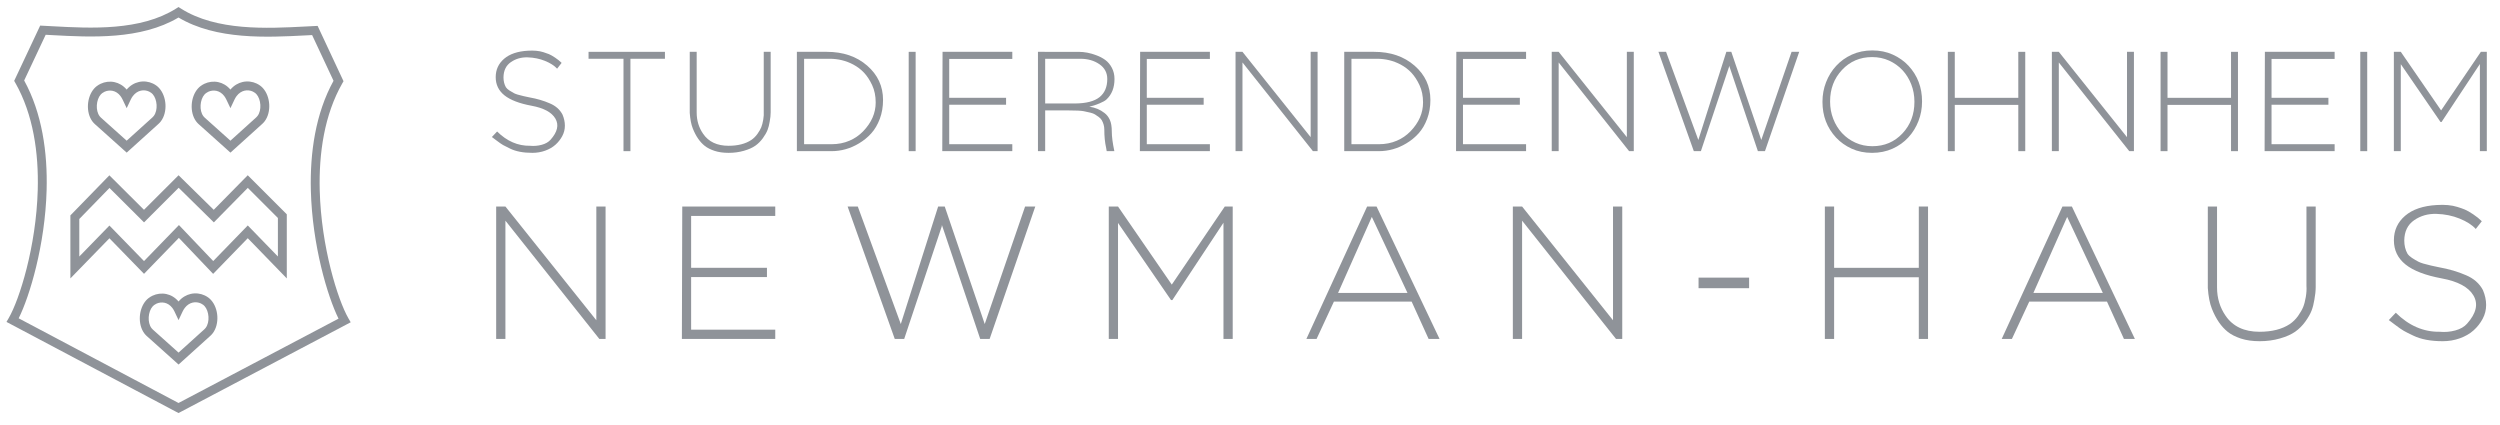 <?xml version="1.0" encoding="UTF-8" standalone="no"?>
<!-- Created with Inkscape (http://www.inkscape.org/) -->

<svg
   version="1.1"
   id="svg2"
   xml:space="preserve"
   width="212"
   height="36"
   viewBox="0 0 212 36"
   sodipodi:docname="nh_logo_studierende.eps"
   xmlns:inkscape="http://www.inkscape.org/namespaces/inkscape"
   xmlns:sodipodi="http://sodipodi.sourceforge.net/DTD/sodipodi-0.dtd"
   xmlns="http://www.w3.org/2000/svg"
   xmlns:svg="http://www.w3.org/2000/svg"><defs
     id="defs6" /><sodipodi:namedview
     id="namedview4"
     pagecolor="#ffffff"
     bordercolor="#666666"
     borderopacity="1.0"
     inkscape:pageshadow="2"
     inkscape:pageopacity="0.0"
     inkscape:pagecheckerboard="0" /><g
     id="g8"
     inkscape:groupmode="layer"
     inkscape:label="ink_ext_XXXXXX"
     transform="matrix(1.333,0,0,-1.333,0,36)"><g
       id="g10"
       transform="scale(0.1)"><path
         d="m 115.074,264.637 c 22.649,-14.379 54.875,-12.699 79.024,-11.442 h 0.011 l 6.067,0.305 1.887,0.094 0.804,-1.719 15.039,-32.137 0.629,-1.34 -0.726,-1.261 c -11.465,-20.051 -15,-44.567 -14.414,-68.074 0.91,-36.25 11.578,-69.922 18.238,-81.473 l 1.469,-2.543 -2.598,-1.367 L 114.875,8 113.555,7.301 112.238,8 6.73,63.898 l -2.602,1.379 1.473,2.543 c 6.688,11.539 17.422,45.188 18.41,81.426 0.641,23.512 -2.848,48.043 -14.266,68.113 l -0.723,1.266 0.621,1.324 15.109,32.114 0.812,1.726 1.891,-0.101 6.141,-0.325 c 24.07,-1.312 55.805,-3.043 78.453,11.274 l 1.519,0.953 z m 79.313,-17.09 C 169.973,246.273 137.566,244.59 113.551,258.926 89.543,244.652 57.637,246.391 33.309,247.715 L 29.055,247.941 15.375,218.863 C 26.797,198.031 30.309,173.027 29.656,149.117 28.707,114.238 18.852,81.488 11.879,67.574 L 113.563,13.703 215.359,67.363 c -6.941,13.926 -16.734,46.703 -17.609,81.571 -0.605,23.925 2.961,48.929 14.426,69.734 l -13.617,29.09 -4.172,-0.211"
         style="fill:#8f9399;fill-opacity:1;fill-rule:nonzero;stroke:none"
         id="path12" /><path
         d="m 84.531,208.984 c -0.496,-0.652 -0.969,-1.429 -1.391,-2.324 l -2.547,-5.406 -2.567,5.406 c -0.406,0.856 -0.871,1.625 -1.379,2.293 l 0.008,0.008 c -1.418,1.867 -3.184,2.926 -4.977,3.316 -1.797,0.391 -3.648,0.137 -5.246,-0.617 -0.527,-0.254 -1.027,-0.555 -1.469,-0.887 v -0.011 c -0.312,-0.239 -0.598,-0.496 -0.836,-0.766 -1.484,-1.652 -2.363,-4.199 -2.519,-6.836 -0.156,-2.601 0.402,-5.207 1.77,-7.012 l -0.004,-0.003 c 0.246,-0.325 0.508,-0.614 0.773,-0.852 l 16.43,-14.727 16.496,14.907 c 0.254,0.23 0.512,0.519 0.762,0.847 1.375,1.817 1.938,4.438 1.781,7.051 -0.16,2.637 -1.039,5.188 -2.527,6.836 l -0.012,0.012 c -0.23,0.261 -0.504,0.511 -0.805,0.738 h -0.004 c -0.445,0.332 -0.922,0.629 -1.406,0.856 -1.598,0.753 -3.465,0.996 -5.269,0.585 -1.812,-0.41 -3.606,-1.503 -5.051,-3.414 z m -3.953,4.102 c 2.223,2.637 4.961,4.191 7.774,4.828 3.066,0.695 6.223,0.289 8.926,-0.988 0.863,-0.406 1.672,-0.899 2.406,-1.453 l 0.008,-0.008 c 0.555,-0.426 1.094,-0.922 1.594,-1.481 2.367,-2.625 3.75,-6.445 3.977,-10.277 0.234,-3.871 -0.688,-7.867 -2.907,-10.801 -0.421,-0.554 -0.925,-1.105 -1.492,-1.617 l -18.383,-16.609 -1.887,-1.707 -1.891,1.695 -18.316,16.422 c -0.57,0.504 -1.074,1.062 -1.516,1.637 l -0.012,0.007 c -2.215,2.922 -3.129,6.903 -2.895,10.762 0.227,3.828 1.605,7.641 3.957,10.266 l 0.012,0.011 c 0.516,0.575 1.062,1.086 1.621,1.508 l 0.004,-0.008 c 0.777,0.594 1.609,1.098 2.461,1.5 2.699,1.274 5.824,1.704 8.855,1.043 2.781,-0.605 5.488,-2.121 7.703,-4.73"
         style="fill:#8f9399;fill-opacity:1;fill-rule:nonzero;stroke:none"
         id="path14" /><path
         d="m 150.539,208.988 c -0.5,-0.656 -0.973,-1.437 -1.391,-2.328 l -2.55,-5.406 -2.567,5.406 c -0.402,0.856 -0.871,1.625 -1.379,2.293 l 0.008,0.008 c -1.418,1.867 -3.183,2.926 -4.976,3.316 -1.793,0.391 -3.649,0.137 -5.243,-0.617 -0.531,-0.254 -1.031,-0.555 -1.468,-0.887 v -0.011 c -0.317,-0.239 -0.602,-0.5 -0.84,-0.766 -1.485,-1.652 -2.363,-4.203 -2.52,-6.836 -0.156,-2.601 0.403,-5.207 1.77,-7.012 l -0.004,-0.003 c 0.23,-0.297 0.496,-0.59 0.789,-0.852 l -0.008,-0.004 16.426,-14.723 16.492,14.907 c 0.254,0.23 0.512,0.515 0.762,0.851 1.379,1.817 1.937,4.434 1.781,7.047 -0.156,2.637 -1.035,5.184 -2.519,6.832 l -0.004,-0.008 c -0.274,0.301 -0.559,0.567 -0.828,0.774 h -0.008 c -0.43,0.324 -0.899,0.609 -1.399,0.844 -1.593,0.753 -3.461,0.996 -5.265,0.585 -1.821,-0.41 -3.618,-1.507 -5.059,-3.41 z m -3.953,4.094 c 2.227,2.641 4.957,4.199 7.769,4.832 3.067,0.695 6.223,0.289 8.926,-0.988 0.848,-0.399 1.66,-0.891 2.41,-1.461 v -0.004 c 0.59,-0.449 1.122,-0.941 1.59,-1.453 v -0.012 c 2.371,-2.625 3.758,-6.449 3.989,-10.289 0.23,-3.871 -0.684,-7.863 -2.911,-10.797 -0.421,-0.562 -0.921,-1.109 -1.492,-1.621 l -18.383,-16.609 -1.886,-1.707 -1.891,1.695 -18.316,16.422 h -0.012 c -0.547,0.488 -1.051,1.043 -1.504,1.637 l -0.012,0.007 c -2.215,2.922 -3.129,6.903 -2.894,10.762 0.226,3.828 1.605,7.641 3.957,10.262 0.519,0.582 1.066,1.097 1.633,1.523 l 0.004,-0.008 c 0.777,0.594 1.613,1.098 2.46,1.5 2.7,1.274 5.825,1.704 8.856,1.043 2.785,-0.605 5.492,-2.121 7.707,-4.734"
         style="fill:#8f9399;fill-opacity:1;fill-rule:nonzero;stroke:none"
         id="path16" /><path
         d="m 117.539,74.176 0.008,-0.004 c -0.516,-0.684 -0.992,-1.461 -1.402,-2.328 l -2.555,-5.422 -2.559,5.422 c -0.418,0.887 -0.883,1.656 -1.375,2.305 -1.418,1.863 -3.179,2.926 -4.976,3.312 -1.793,0.387 -3.641,0.137 -5.239,-0.617 -0.531,-0.254 -1.027,-0.555 -1.473,-0.887 V 75.945 C 97.672,75.719 97.387,75.453 97.125,75.16 l -0.004,0.008 c -1.477,-1.652 -2.352,-4.199 -2.512,-6.828 -0.152,-2.602 0.402,-5.203 1.77,-7.004 L 96.375,61.332 c 0.231,-0.301 0.496,-0.594 0.789,-0.852 l -0.008,-0.008 16.426,-14.719 16.492,14.898 -0.008,0.004 c 0.301,0.273 0.571,0.566 0.786,0.848 l -0.008,0.008 c 1.375,1.816 1.933,4.434 1.777,7.047 -0.16,2.637 -1.039,5.184 -2.527,6.832 -0.25,0.277 -0.531,0.539 -0.817,0.758 l -0.007,-0.008 c -0.446,0.336 -0.922,0.629 -1.403,0.856 -1.597,0.754 -3.465,0.996 -5.269,0.586 -1.821,-0.414 -3.618,-1.508 -5.059,-3.406 z m -3.953,4.086 c 2.227,2.641 4.957,4.199 7.769,4.836 3.067,0.695 6.223,0.289 8.926,-0.988 0.856,-0.406 1.664,-0.895 2.403,-1.449 v -0.012 c 0.57,-0.434 1.105,-0.93 1.593,-1.473 2.375,-2.625 3.762,-6.445 3.989,-10.285 0.234,-3.867 -0.684,-7.859 -2.903,-10.793 h -0.011 c -0.457,-0.602 -0.954,-1.152 -1.477,-1.625 h -0.008 l -18.383,-16.605 -1.886,-1.707 -1.891,1.695 -18.32,16.418 H 93.375 c -0.547,0.488 -1.051,1.043 -1.504,1.641 l -0.012,0.008 c -2.211,2.918 -3.125,6.898 -2.895,10.75 0.231,3.824 1.605,7.637 3.953,10.266 v 0.012 c 0.504,0.555 1.051,1.07 1.641,1.516 l 0.004,-0.012 c 0.777,0.594 1.609,1.098 2.465,1.504 2.695,1.274 5.821,1.703 8.848,1.043 2.789,-0.606 5.496,-2.125 7.711,-4.738"
         style="fill:#8f9399;fill-opacity:1;fill-rule:nonzero;stroke:none"
         id="path18" /><path
         d="m 45.586,133.871 22,22.609 1.996,2.051 2.023,-2.015 20,-19.918 20.008,20.004 1.981,1.976 2.004,-1.965 20.375,-20.019 19.632,19.957 2,2.027 2.02,-2.015 22,-22.008 0.828,-0.832 v -1.16 -32.641 -6.981 l -4.859,5.012 -19.973,20.578 -19.976,-20.578 -2.047,-2.113 -2.032,2.133 -19.777,20.761 -20.148,-20.781 -2.019,-2.09 -2.031,2.09 -19.977,20.524 -19.973,-20.524 -4.863,-5 v 6.969 31.976 1.141 z m 24.059,16.621 -19.195,-19.73 v -23.875 l 17.137,17.613 2.027,2.078 2.027,-2.078 19.973,-20.52 20.172,20.805 2.043,2.11 2.031,-2.129 19.778,-20.766 19.957,20.563 2.027,2.085 2.024,-2.085 17.14,-17.661 v 24.5 l -19.148,19.153 -19.617,-19.938 -1.981,-2.015 -2.016,1.98 -20.382,20.031 -20.024,-20.019 -1.992,-1.996 -2.004,1.996 -19.977,19.898"
         style="fill:#8f9399;fill-opacity:1;fill-rule:nonzero;stroke:none"
         id="path20" /><path
         d="m 357.281,230.066 c -1.14,1.145 -2.519,2.25 -4.14,3.332 -1.621,1.079 -2.942,1.829 -3.957,2.25 -1.024,0.422 -2.223,0.84 -3.602,1.258 -2.703,0.84 -5.941,1.141 -9.719,0.903 -6.543,-0.356 -11.597,-2.071 -15.168,-5.129 -3.57,-3.059 -5.351,-6.965 -5.351,-11.703 0,-4.735 1.859,-8.594 5.578,-11.567 3.719,-2.961 9.465,-5.172 17.234,-6.613 7.77,-1.434 12.824,-4.168 15.164,-8.188 2.34,-4.023 1.321,-8.492 -3.058,-13.41 -1.321,-1.496 -3.196,-2.582 -5.625,-3.242 -2.43,-0.656 -4.907,-0.871 -7.426,-0.629 -7.742,-0.117 -14.731,2.91 -20.969,9.09 l -3.332,-3.512 c 0.36,-0.234 1.379,-1.004 3.063,-2.297 1.675,-1.285 3.043,-2.23 4.093,-2.832 1.051,-0.597 2.536,-1.351 4.454,-2.25 3.66,-1.8 8.371,-2.699 14.132,-2.699 2.879,0 5.61,0.465 8.188,1.395 2.582,0.933 4.754,2.191 6.527,3.781 1.77,1.59 3.207,3.418 4.321,5.488 1.105,2.071 1.664,4.278 1.664,6.613 0,2.348 -0.512,4.715 -1.532,7.11 -1.679,3.187 -4.379,5.551 -8.101,7.113 -3.84,1.68 -8.129,2.942 -12.867,3.777 l -3.782,0.813 c -2.941,0.664 -4.949,1.273 -6.031,1.844 -1.078,0.574 -2.098,1.168 -3.059,1.801 -0.96,0.628 -1.679,1.304 -2.16,2.023 -1.019,1.801 -1.527,3.902 -1.527,6.301 0.059,4.328 1.633,7.547 4.723,9.676 3.089,2.132 6.632,3.136 10.621,3.015 3.988,-0.117 7.676,-0.871 11.066,-2.25 3.391,-1.379 5.957,-3.031 7.699,-4.953 l 2.879,3.691"
         style="fill:#8f9399;fill-opacity:1;fill-rule:evenodd;stroke:none"
         id="path22" /><path
         d="m 401.051,173.906 h -4.41 V 232.68 H 374.41 v 4.414 h 48.602 v -4.414 h -21.961 v -58.774"
         style="fill:#8f9399;fill-opacity:1;fill-rule:evenodd;stroke:none"
         id="path24" /><path
         d="m 490.27,198.66 v 38.434 h -4.411 v -37.891 c 0.121,-1.562 0.016,-3.32 -0.316,-5.273 -0.328,-1.942 -0.75,-3.555 -1.258,-4.813 -0.512,-1.258 -1.32,-2.668 -2.43,-4.23 -1.113,-1.559 -2.414,-2.852 -3.914,-3.871 -3.722,-2.457 -8.554,-3.688 -14.492,-3.688 -7.258,0.008 -12.629,2.52 -16.109,7.559 -2.762,3.968 -4.141,8.492 -4.141,13.59 v 38.617 h -4.41 v -38.879 c 0.301,-4.086 0.945,-7.375 1.934,-9.863 0.992,-2.485 2.117,-4.653 3.379,-6.481 1.257,-1.828 2.683,-3.375 4.273,-4.633 1.59,-1.258 3.66,-2.312 6.207,-3.148 2.551,-0.84 5.535,-1.262 8.957,-1.262 3.418,0 6.645,0.434 9.676,1.305 3.031,0.871 5.461,1.949 7.289,3.238 1.828,1.289 3.434,2.899 4.816,4.817 1.379,1.917 2.368,3.66 2.969,5.222 0.598,1.559 1.051,3.297 1.352,5.219 0.418,2.219 0.629,4.226 0.629,6.031"
         style="fill:#8f9399;fill-opacity:1;fill-rule:evenodd;stroke:none"
         id="path26" /><path
         d="m 511.535,232.68 v -54.356 h 17.461 c 4.141,0 7.949,0.742 11.43,2.246 3.242,1.375 6.121,3.356 8.64,5.938 5.34,5.519 8.012,11.637 8.012,18.359 0,4.149 -0.75,7.817 -2.25,11.024 -1.5,3.214 -3.226,5.851 -5.176,7.922 -1.953,2.07 -4.214,3.792 -6.797,5.175 -4.621,2.461 -9.66,3.692 -15.117,3.692 z m 50.223,-26.184 c 0,-4.391 -0.692,-8.41 -2.07,-12.07 -1.383,-3.656 -3.196,-6.735 -5.446,-9.223 -2.25,-2.484 -4.847,-4.605 -7.785,-6.348 -5.461,-3.292 -11.312,-4.949 -17.551,-4.949 h -21.961 v 63.188 h 18.993 c 10.437,0 19.019,-2.93 25.742,-8.781 6.715,-5.852 10.078,-13.125 10.078,-21.817"
         style="fill:#8f9399;fill-opacity:1;fill-rule:evenodd;stroke:none"
         id="path28" /><path
         d="m 582.488,173.906 h -4.41 v 63.188 h 4.41 v -63.188"
         style="fill:#8f9399;fill-opacity:1;fill-rule:evenodd;stroke:none"
         id="path30" /><path
         d="m 603.848,178.324 h 40.136 v -4.418 h -44.546 l 0.175,63.188 h 44.371 v -4.508 h -40.136 v -24.75 h 36.175 v -4.41 h -36.175 v -25.102"
         style="fill:#8f9399;fill-opacity:1;fill-rule:evenodd;stroke:none"
         id="path32" /><path
         d="m 664.895,204.238 v 28.442 h 22.41 c 4.738,0 8.773,-1.16 12.105,-3.469 3.328,-2.305 4.992,-5.441 4.992,-9.402 0,-5.036 -1.636,-8.883 -4.902,-11.52 -3.273,-2.641 -8.477,-3.992 -15.617,-4.051 z m 28.078,-2.062 c 2.101,0.476 4.261,1.179 6.48,2.105 2.219,0.934 3.719,1.785 4.5,2.567 3.36,3.179 5.043,7.5 5.043,12.961 0,2.64 -0.558,5.007 -1.668,7.109 -1.109,2.102 -2.504,3.766 -4.183,4.996 -1.68,1.231 -3.602,2.231 -5.762,3.016 -3.781,1.445 -7.531,2.16 -11.25,2.16 l -25.828,0.004 v -63.188 h 4.59 v 25.922 h 14.668 c 4.921,0 8.207,-0.164 9.855,-0.496 1.652,-0.324 3.078,-0.644 4.277,-0.945 1.2,-0.297 2.145,-0.66 2.832,-1.078 0.692,-0.418 1.473,-0.946 2.344,-1.579 0.867,-0.628 1.543,-1.335 2.024,-2.113 1.078,-1.918 1.621,-3.902 1.621,-5.937 0,-4.379 0.386,-8.282 1.168,-11.703 l 0.359,-2.071 h 4.863 c -1.082,5.102 -1.625,9.242 -1.625,12.422 0,3.18 -0.418,5.684 -1.258,7.516 -0.839,1.832 -1.98,3.285 -3.421,4.363 -2.758,2.168 -5.969,3.481 -9.629,3.969"
         style="fill:#8f9399;fill-opacity:1;fill-rule:evenodd;stroke:none"
         id="path34" /><path
         d="m 729.543,178.324 h 40.141 v -4.418 h -44.551 l 0.18,63.188 h 44.371 v -4.508 h -40.141 v -24.75 h 36.18 v -4.41 h -36.18 v -25.102"
         style="fill:#8f9399;fill-opacity:1;fill-rule:evenodd;stroke:none"
         id="path36" /><path
         d="M 790.41,173.906 H 786 v 63.188 h 4.41 l 43.379,-54.274 v 54.274 h 4.41 v -63.188 h -2.969 l -44.82,56.434 v -56.434"
         style="fill:#8f9399;fill-opacity:1;fill-rule:evenodd;stroke:none"
         id="path38" /><path
         d="m 859.738,232.68 v -54.356 h 17.461 c 4.141,0 7.949,0.742 11.43,2.246 3.242,1.375 6.121,3.356 8.641,5.938 5.339,5.519 8.011,11.637 8.011,18.359 0,4.149 -0.754,7.817 -2.25,11.024 -1.5,3.214 -3.226,5.851 -5.179,7.922 -1.95,2.07 -4.215,3.792 -6.793,5.175 -4.621,2.461 -9.661,3.692 -15.121,3.692 z m 50.223,-26.184 c 0,-4.391 -0.691,-8.41 -2.074,-12.07 -1.379,-3.656 -3.196,-6.735 -5.446,-9.223 -2.246,-2.484 -4.843,-4.605 -7.781,-6.348 -5.461,-3.292 -11.312,-4.949 -17.551,-4.949 h -21.961 v 63.188 h 18.993 c 10.437,0 19.019,-2.93 25.738,-8.781 6.719,-5.852 10.082,-13.125 10.082,-21.817"
         style="fill:#8f9399;fill-opacity:1;fill-rule:evenodd;stroke:none"
         id="path40" /><path
         d="m 930.691,178.324 h 40.137 v -4.418 h -44.551 l 0.18,63.188 h 44.371 v -4.508 h -40.137 v -24.75 h 36.176 v -4.41 h -36.176 v -25.102"
         style="fill:#8f9399;fill-opacity:1;fill-rule:evenodd;stroke:none"
         id="path42" /><path
         d="m 991.559,173.906 h -4.411 v 63.188 h 4.411 l 43.381,-54.274 v 54.274 h 4.41 v -63.188 h -2.97 l -44.821,56.434 v -56.434"
         style="fill:#8f9399;fill-opacity:1;fill-rule:evenodd;stroke:none"
         id="path44" /><path
         d="m 1101.39,237.094 h -3.16 l -17.82,-56.074 -20.52,56.074 h -4.85 l 22.5,-63.188 h 4.5 l 17.91,53.641 0.09,0.719 18.26,-54.36 h 4.5 l 21.79,63.188 h -4.86 l -19.27,-56.074 -19.07,56.074"
         style="fill:#8f9399;fill-opacity:1;fill-rule:evenodd;stroke:none"
         id="path46" /><path
         d="m 1191.14,177.059 c 7.68,0 14.07,2.726 19.18,8.191 5.04,5.402 7.56,12.059 7.56,19.977 v 0.187 c 0,3.899 -0.68,7.57 -2.03,11.02 -1.35,3.453 -3.21,6.449 -5.58,9 -2.37,2.546 -5.21,4.574 -8.5,6.074 -3.31,1.5 -6.91,2.25 -10.81,2.25 -7.67,0.004 -14.07,-2.731 -19.16,-8.188 -5.04,-5.394 -7.57,-12.062 -7.57,-19.984 v -0.172 c 0,-3.902 0.68,-7.582 2.03,-11.031 1.35,-3.449 3.21,-6.449 5.58,-9 2.37,-2.551 5.21,-4.578 8.5,-6.074 3.3,-1.5 6.91,-2.254 10.8,-2.25 z m 22.86,5.586 c -2.75,-3.004 -6.1,-5.395 -10.03,-7.161 -3.93,-1.765 -8.28,-2.656 -13.05,-2.656 -4.77,0 -9.09,0.883 -12.96,2.656 -3.87,1.77 -7.18,4.121 -9.94,7.063 -5.77,6.246 -8.64,13.801 -8.64,22.68 v 0.187 c 0,4.32 0.76,8.438 2.29,12.367 1.53,3.934 3.67,7.395 6.44,10.395 2.75,3.004 6.09,5.387 9.98,7.156 3.91,1.773 8.24,2.656 13.01,2.656 4.77,0 9.1,-0.886 13.01,-2.656 3.9,-1.766 7.23,-4.125 9.98,-7.066 5.77,-6.235 8.64,-13.797 8.64,-22.68 0.06,-0.055 0.06,-0.117 0,-0.176 0,-4.316 -0.76,-8.449 -2.29,-12.379 -1.53,-3.929 -3.67,-7.394 -6.44,-10.386"
         style="fill:#8f9399;fill-opacity:1;fill-rule:evenodd;stroke:none"
         id="path48" /><path
         d="m 1243.55,207.836 v 29.258 h -4.41 v -63.188 h 4.41 v 29.434 h 40.41 v -29.434 h 4.42 v 63.188 h -4.42 v -29.258 h -40.41"
         style="fill:#8f9399;fill-opacity:1;fill-rule:evenodd;stroke:none"
         id="path50" /><path
         d="m 1309.73,173.906 h -4.41 v 63.188 h 4.41 l 43.38,-54.274 v 54.274 h 4.41 v -63.188 h -2.97 l -44.82,56.434 v -56.434"
         style="fill:#8f9399;fill-opacity:1;fill-rule:evenodd;stroke:none"
         id="path52" /><path
         d="m 1378.88,207.836 v 29.258 h -4.41 v -63.188 h 4.41 v 29.434 h 40.41 v -29.434 h 4.41 v 63.188 h -4.41 v -29.258 h -40.41"
         style="fill:#8f9399;fill-opacity:1;fill-rule:evenodd;stroke:none"
         id="path54" /><path
         d="m 1445.06,178.324 h 40.14 v -4.418 h -44.55 l 0.18,63.188 h 44.37 v -4.508 h -40.14 v -24.75 h 36.18 v -4.41 h -36.18 v -25.102"
         style="fill:#8f9399;fill-opacity:1;fill-rule:evenodd;stroke:none"
         id="path56" /><path
         d="m 1505.93,173.906 h -4.41 v 63.188 h 4.41 v -63.188"
         style="fill:#8f9399;fill-opacity:1;fill-rule:evenodd;stroke:none"
         id="path58" /><path
         d="m 1582.01,173.906 h -4.41 v 55.442 l -24.39,-36.895 h -0.64 l -25.28,36.805 v -55.352 h -4.41 v 63.188 h 4.41 l 25.64,-37.266 25.3,37.266 h 3.78 v -63.188"
         style="fill:#8f9399;fill-opacity:1;fill-rule:evenodd;stroke:none"
         id="path60" /><path
         d="m 321.523,54.445 h -5.882 v 84.243 h 5.882 l 57.836,-72.36 v 72.36 h 5.879 V 54.445 h -3.961 L 321.523,129.688 V 54.445"
         style="fill:#8f9399;fill-opacity:1;fill-rule:evenodd;stroke:none"
         id="path62" /><path
         d="m 439.668,60.332 h 53.516 v -5.887 h -59.399 l 0.242,84.243 h 59.157 v -6 H 439.668 V 99.691 h 48.238 V 93.805 H 439.668 V 60.332"
         style="fill:#8f9399;fill-opacity:1;fill-rule:evenodd;stroke:none"
         id="path64" /><path
         d="m 601.012,138.688 h -4.199 l -23.758,-74.762 -27.36,74.762 h -6.48 l 30,-84.243 h 6 l 23.879,71.524 0.117,0.957 24.363,-72.481 h 5.996 l 29.043,84.243 h -6.48 l -25.68,-74.762 -25.441,74.762"
         style="fill:#8f9399;fill-opacity:1;fill-rule:evenodd;stroke:none"
         id="path66" /><path
         d="M 784.199,54.445 H 778.32 V 128.371 L 745.801,79.172 h -0.844 L 711.238,128.246 V 54.445 h -5.879 v 84.243 h 5.879 l 34.203,-49.68 33.719,49.68 h 5.039 V 54.445"
         style="fill:#8f9399;fill-opacity:1;fill-rule:evenodd;stroke:none"
         id="path68" /><path
         d="m 831.066,54.445 38.641,84.243 h 6 l 40.078,-84.243 h -6.961 L 898.023,78.207 H 848.586 L 837.547,54.445 Z m 64.317,29.281 -22.68,48.363 -21.476,-48.363 z"
         style="fill:#8f9399;fill-opacity:1;fill-rule:evenodd;stroke:none"
         id="path70" /><path
         d="m 968.293,54.445 h -5.883 v 84.243 h 5.883 l 57.837,-72.36 v 72.36 h 5.88 V 54.445 h -3.96 L 968.293,129.688 V 54.445"
         style="fill:#8f9399;fill-opacity:1;fill-rule:evenodd;stroke:none"
         id="path72" /><path
         d="m 1080.55,93.453 h 32.16 v -6.723 h -32.16 v 6.723"
         style="fill:#8f9399;fill-opacity:1;fill-rule:evenodd;stroke:none"
         id="path74" /><path
         d="m 1166.79,99.691 v 38.997 h -5.89 V 54.445 h 5.89 v 39.242 h 53.87 V 54.445 h 5.88 v 84.243 h -5.88 V 99.691 h -53.87"
         style="fill:#8f9399;fill-opacity:1;fill-rule:evenodd;stroke:none"
         id="path76" /><path
         d="m 1273.41,54.445 38.64,84.243 h 6 l 40.08,-84.243 h -6.96 l -10.8,23.762 h -49.44 l -11.04,-23.762 z m 64.32,29.281 -22.68,48.363 -21.48,-48.363 z"
         style="fill:#8f9399;fill-opacity:1;fill-rule:evenodd;stroke:none"
         id="path78" /><path
         d="m 1473.15,87.449 v 51.239 h -5.88 V 88.172 c 0.16,-2.086 0.02,-4.426 -0.41,-7.027 -0.45,-2.594 -1,-4.738 -1.69,-6.418 -0.68,-1.676 -1.76,-3.562 -3.24,-5.641 -1.48,-2.078 -3.22,-3.801 -5.22,-5.16 -4.96,-3.281 -11.4,-4.918 -19.32,-4.918 -9.68,0.004 -16.84,3.359 -21.48,10.078 -3.68,5.281 -5.52,11.32 -5.52,18.121 v 51.481 h -5.87 V 86.848 c 0.39,-5.441 1.25,-9.82 2.57,-13.141 1.32,-3.32 2.82,-6.203 4.5,-8.641 1.68,-2.434 3.58,-4.5 5.7,-6.18 2.12,-1.676 4.89,-3.078 8.28,-4.199 3.41,-1.117 7.39,-1.68 11.94,-1.68 4.56,0 8.87,0.582 12.9,1.738 4.04,1.164 7.28,2.602 9.72,4.32 2.44,1.727 4.58,3.863 6.42,6.422 1.84,2.562 3.16,4.879 3.97,6.957 0.79,2.086 1.39,4.402 1.79,6.961 0.56,2.965 0.84,5.641 0.84,8.043"
         style="fill:#8f9399;fill-opacity:1;fill-rule:evenodd;stroke:none"
         id="path80" /><path
         d="m 1578.82,129.328 c -1.52,1.52 -3.36,2.996 -5.52,4.438 -2.16,1.441 -3.92,2.441 -5.28,3 -1.36,0.558 -2.96,1.121 -4.8,1.679 -3.6,1.121 -7.92,1.52 -12.96,1.2 -8.72,-0.481 -15.46,-2.758 -20.22,-6.84 -4.76,-4.078 -7.14,-9.278 -7.14,-15.598 0,-6.316 2.48,-11.461 7.44,-15.422 4.96,-3.957 12.62,-6.898 22.98,-8.82 10.36,-1.914 17.1,-5.559 20.22,-10.918 3.12,-5.356 1.76,-11.32 -4.08,-17.879 -1.76,-2.004 -4.26,-3.441 -7.5,-4.32 -3.24,-0.879 -6.54,-1.16 -9.9,-0.84 -10.32,-0.16 -19.64,3.879 -27.96,12.117 l -4.44,-4.676 c 0.48,-0.324 1.84,-1.34 4.08,-3.062 2.24,-1.719 4.06,-2.98 5.46,-3.781 1.4,-0.801 3.38,-1.801 5.94,-3 4.88,-2.395 11.16,-3.598 18.84,-3.598 3.84,0 7.48,0.621 10.92,1.859 3.44,1.246 6.34,2.918 8.7,5.039 2.36,2.121 4.28,4.562 5.76,7.32 1.48,2.762 2.22,5.699 2.22,8.82 0,3.125 -0.68,6.277 -2.04,9.48 -2.24,4.238 -5.84,7.399 -10.8,9.48 -5.12,2.238 -10.84,3.918 -17.16,5.039 l -5.04,1.082 c -3.92,0.879 -6.6,1.695 -8.04,2.457 -1.44,0.762 -2.8,1.562 -4.08,2.398 -1.28,0.844 -2.24,1.743 -2.88,2.704 -1.36,2.398 -2.04,5.199 -2.04,8.398 0.08,5.762 2.18,10.062 6.3,12.902 4.12,2.844 8.84,4.176 14.16,4.02 5.32,-0.156 10.24,-1.16 14.76,-3.004 4.52,-1.832 7.94,-4.039 10.26,-6.598 l 3.84,4.922"
         style="fill:#8f9399;fill-opacity:1;fill-rule:evenodd;stroke:none"
         id="path82" /></g></g></svg>
